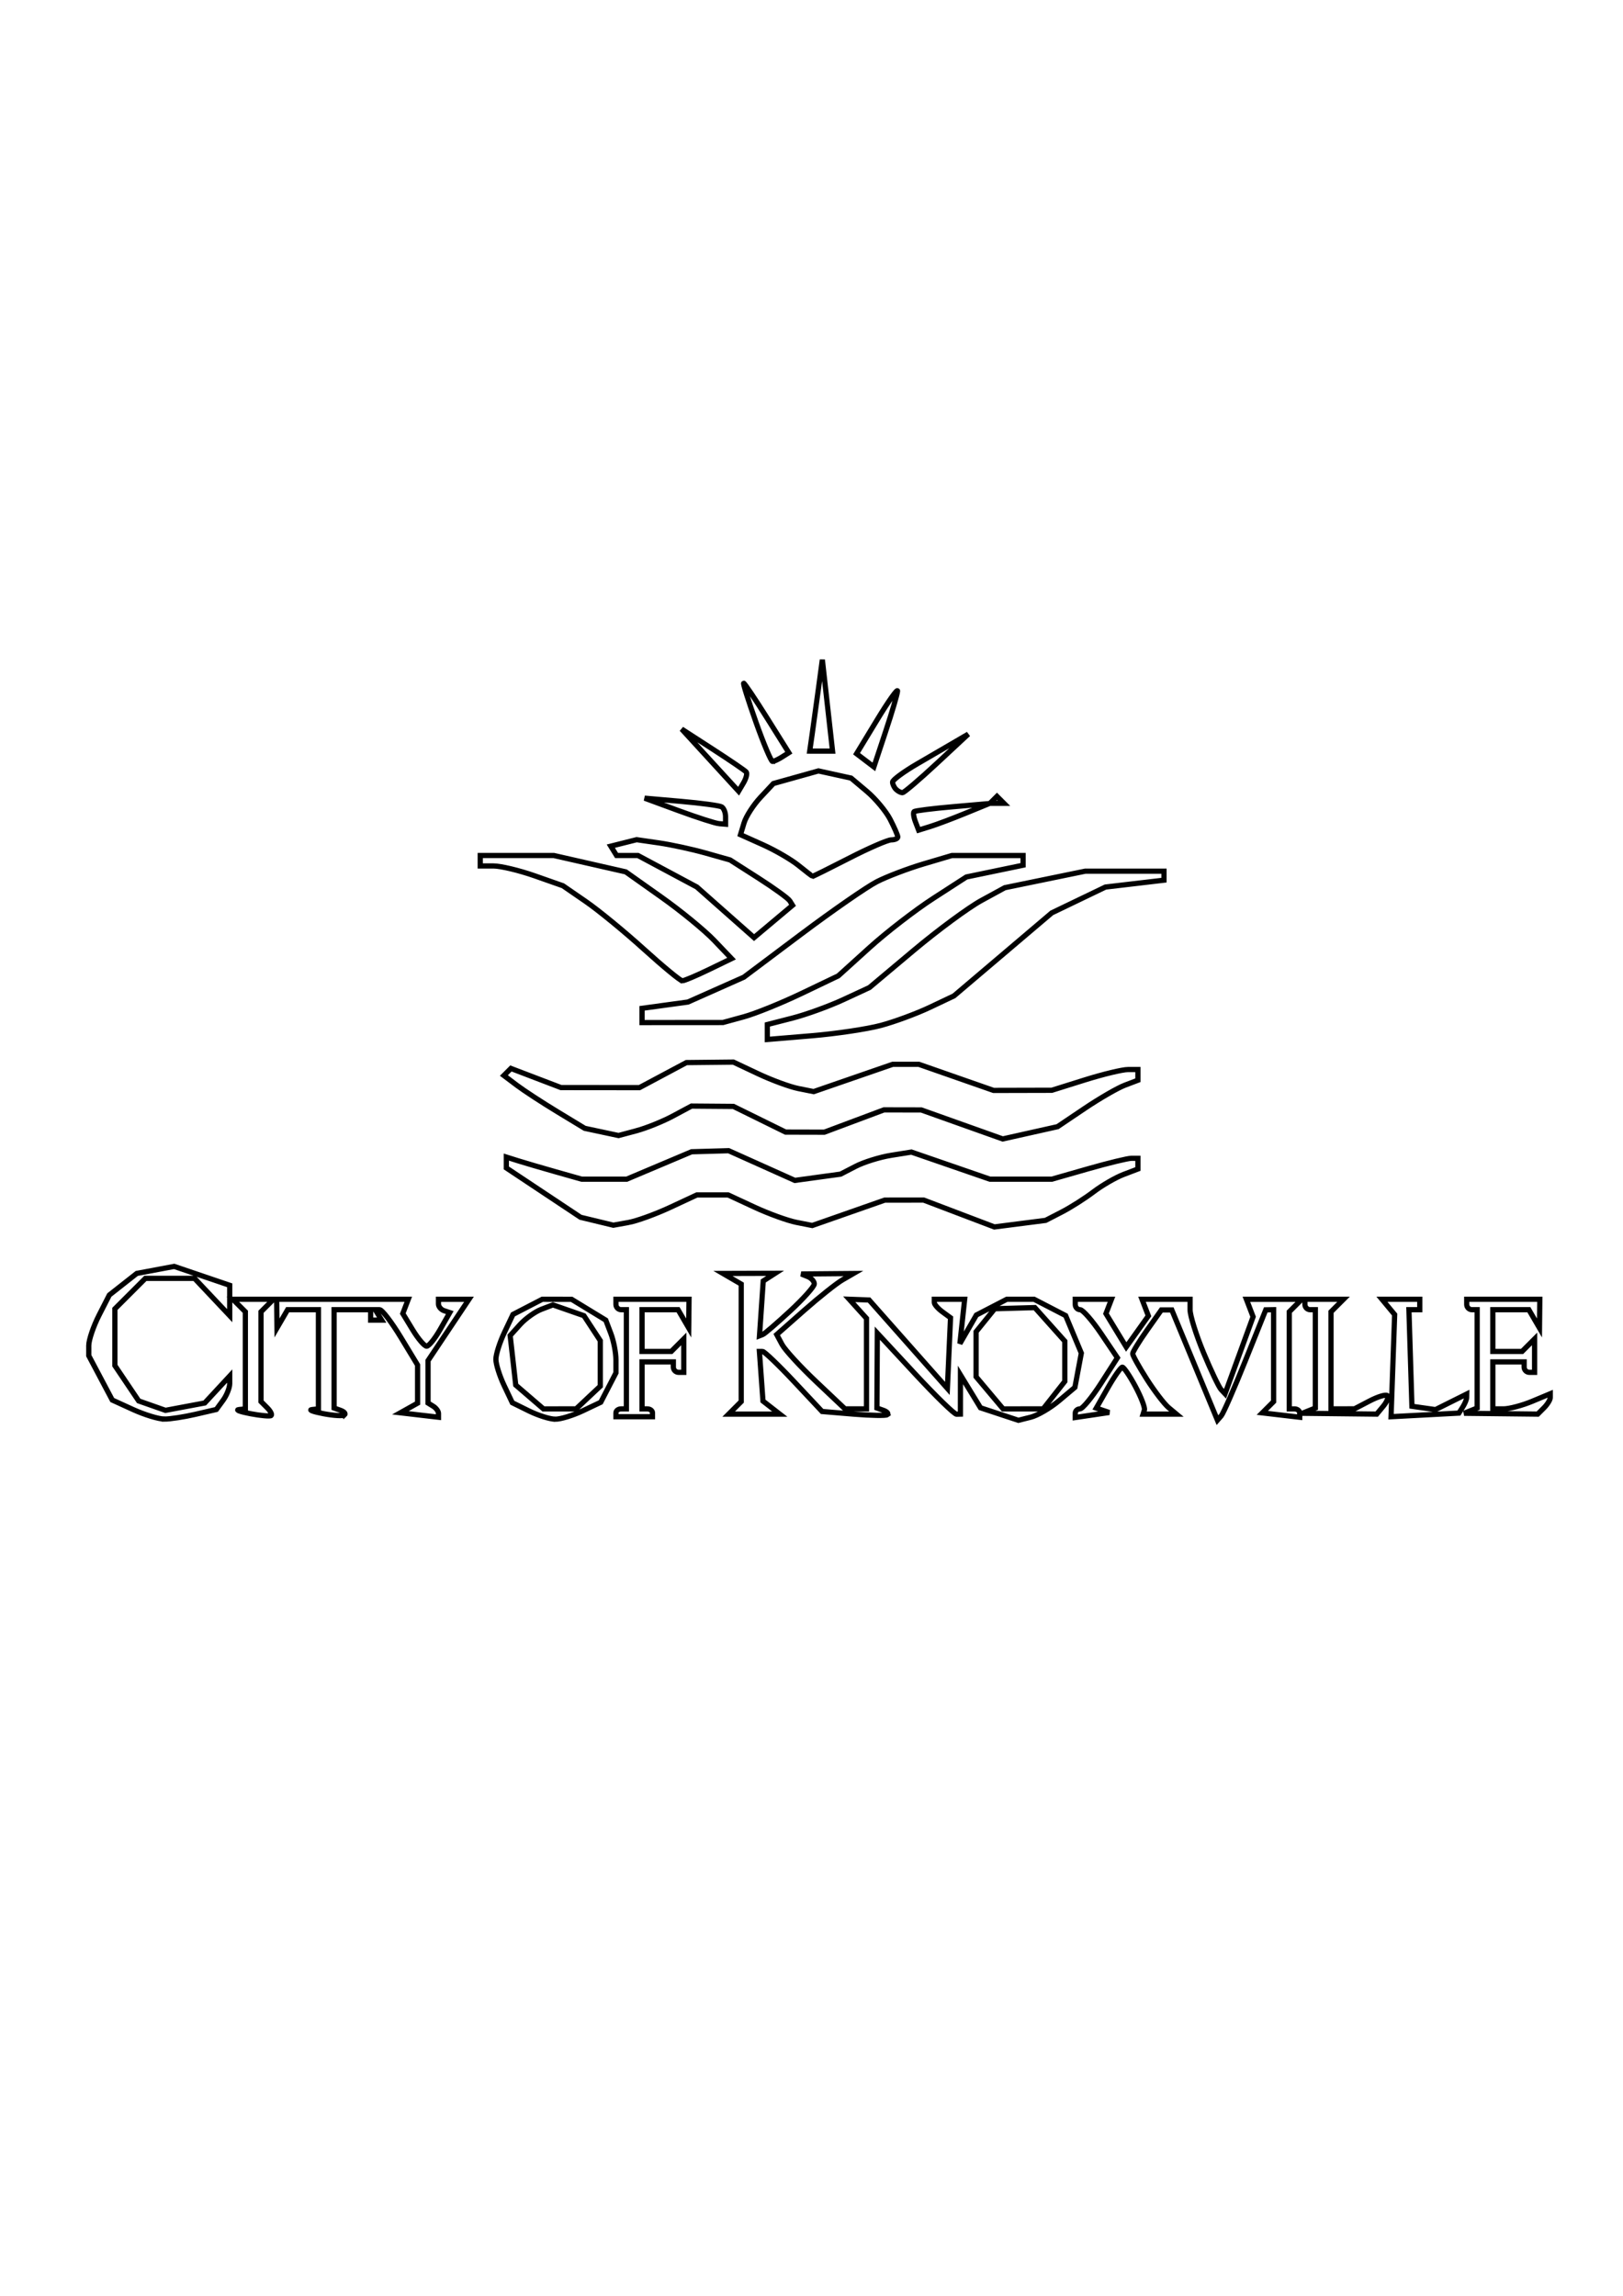 <?xml version="1.0" encoding="UTF-8" standalone="no"?>
<!-- Created with Inkscape (http://www.inkscape.org/) -->

<svg
   xmlns:dc="http://purl.org/dc/elements/1.1/"
   xmlns:cc="http://creativecommons.org/ns#"
   xmlns:rdf="http://www.w3.org/1999/02/22-rdf-syntax-ns#"
   xmlns:svg="http://www.w3.org/2000/svg"
   xmlns="http://www.w3.org/2000/svg"
   xmlns:sodipodi="http://sodipodi.sourceforge.net/DTD/sodipodi-0.dtd"
   xmlns:inkscape="http://www.inkscape.org/namespaces/inkscape"
   width="744.094"
   height="1052.362"
   id="svg2"
   version="1.1"
   inkscape:version="0.48.4 r9939"
   sodipodi:docname="mini-logo.svg">
  <defs
     id="defs4" />
  <sodipodi:namedview
     id="base"
     pagecolor="#ffffff"
     bordercolor="#666666"
     borderopacity="1.0"
     inkscape:pageopacity="0.0"
     inkscape:pageshadow="2"
     inkscape:zoom="0.35"
     inkscape:cx="-127.85714"
     inkscape:cy="748.57143"
     inkscape:document-units="px"
     inkscape:current-layer="layer1"
     showgrid="false"
     inkscape:window-width="1305"
     inkscape:window-height="744"
     inkscape:window-x="61"
     inkscape:window-y="24"
     inkscape:window-maximized="1" />
  <g
     inkscape:label="Layer 1"
     inkscape:groupmode="layer"
     id="layer1">
    <path
       style="fill:none;stroke:#000000;stroke-width:2.393;stroke-opacity:1"
       d="m 75.395,650.485 c -2.632,0.002 -9.093,-1.961 -14.358,-4.364 l -9.572,-4.369 -5.384,-10.163 -5.384,-10.163 0,-4.655 c 0,-2.56 2.124,-8.818 4.719,-13.906 l 4.719,-9.25 6.292,-4.949 6.292,-4.949 8.567,-1.607 8.567,-1.607 12.727,4.326 12.727,4.326 0,6.961 0,6.961 -8.06,-8.546 -8.06,-8.546 -11.268,0 -11.268,0 -6.995,6.995 -6.995,6.995 0,12.992 0,12.992 5.458,8.1 5.458,8.099 6.144,2.161 6.144,2.161 8.998,-1.688 8.998,-1.688 5.723,-6.175 5.723,-6.175 0,3.482 c 0,1.915 -1.375,5.362 -3.055,7.66 l -3.055,4.178 -9.508,2.204 c -5.229,1.212 -11.662,2.206 -14.294,2.209 z m 48.897,-1.615 c -0.57,0.411 -4.806,0.033 -9.412,-0.842 -4.606,-0.874 -7.029,-1.731 -5.384,-1.904 l 2.991,-0.315 0,-22.255 0,-22.255 -2.872,-2.872 -2.872,-2.872 9.333,0 9.333,0 -2.872,2.872 -2.872,2.872 0,20.58 0,20.58 2.832,2.832 c 1.557,1.557 2.365,3.168 1.795,3.58 z m 33.661,-0.288 c -0.658,0.57 -4.965,0.32 -9.572,-0.554 -4.606,-0.874 -7.029,-1.731 -5.384,-1.904 l 2.991,-0.315 0,-22.733 0,-22.733 -7.06,0 -7.06,0 -2.439,4.188 -2.439,4.188 -0.073,-6.581 -0.073,-6.581 30.168,0 30.168,0 -1.258,3.277 -1.258,3.277 4.556,7.491 c 2.506,4.12 5.379,7.485 6.386,7.476 1.006,-0.007 3.802,-3.479 6.212,-7.712 l 4.383,-7.697 -2.588,-0.863 c -1.423,-0.474 -2.588,-1.85 -2.588,-3.056 l 0,-2.194 6.997,0 6.997,0 -9.39,14.061 -9.39,14.061 0,9.727 0,9.727 2.393,1.479 c 1.316,0.813 2.393,2.276 2.393,3.25 l 0,1.771 -8.732,-1.019 -8.732,-1.019 3.946,-2.208 3.946,-2.208 0,-8.738 0,-8.738 -7.685,-12.679 c -4.226,-6.974 -8.597,-12.679 -9.713,-12.679 l -2.029,0 1.479,2.393 1.479,2.393 -2.534,0 -2.534,0 0,-2.393 0,-2.393 -8.375,0 -8.375,0 0,22.534 0,22.534 2.991,1.068 c 1.645,0.588 2.453,1.534 1.795,2.104 z m 96.554,1.958 c -2.433,-0.03 -7.848,-1.743 -12.032,-3.806 l -7.607,-3.752 -3.759,-7.922 c -2.068,-4.357 -3.759,-9.75 -3.759,-11.985 0,-2.234 1.76,-7.773 3.912,-12.307 l 3.912,-8.244 6.737,-3.484 6.737,-3.484 6.7,0.01 6.7,0.01 7.837,4.778 7.837,4.778 2.333,6.137 c 1.283,3.375 2.333,8.813 2.333,12.083 l 0,5.946 -3.484,6.737 -3.484,6.737 -8.244,3.912 c -4.534,2.152 -10.235,3.888 -12.669,3.858 z m 2.136,-4.731 7.49,0 5.538,-5.203 5.538,-5.203 0,-10.435 0,-10.435 -3.747,-5.719 -3.747,-5.719 -7.111,-2.479 -7.111,-2.479 -5.295,2.025 c -2.912,1.114 -7.322,4.276 -9.8,7.027 l -4.506,5.002 1.279,11.346 1.279,11.346 6.351,5.463 6.351,5.463 7.49,0 z m 34.121,3.589 -8.375,0 0,-1.795 c 0,-0.987 1.077,-1.795 2.393,-1.795 l 2.393,0 0,-22.733 0,-22.733 -2.393,0 c -1.316,0 -2.393,-1.077 -2.393,-2.393 l 0,-2.393 16.751,0 16.751,0 -0.073,6.581 -0.073,6.581 -2.439,-4.188 -2.439,-4.188 -8.257,0 -8.257,0 0,9.572 0,9.572 6.7,0 6.7,0 2.872,-2.872 2.872,-2.872 0,7.658 0,7.658 -2.393,0 c -1.316,0 -2.393,-1.077 -2.393,-2.393 l 0,-2.393 -7.179,0 -7.179,0 0,10.768 0,10.768 2.393,0 c 1.316,0 2.393,0.808 2.393,1.795 l 0,1.795 -8.375,0 z m 116.06,-0.926 c -0.658,0.509 -7.658,0.387 -15.554,-0.271 l -14.358,-1.196 -12.91,-13.76 c -7.101,-7.568 -13.569,-13.76 -14.375,-13.76 l -1.465,0 0.818,11.367 0.818,11.367 3.845,2.991 3.845,2.991 -11.704,0 -11.704,0 2.872,-2.872 2.872,-2.872 0,-26.922 0,-26.922 -4.188,-2.439 -4.188,-2.439 11.965,-0.036 11.965,-0.036 -2.729,1.758 -2.729,1.758 -0.86,12.565 -0.86,12.565 1.533,-0.6 c 0.843,-0.33 6.497,-5.199 12.563,-10.819 6.066,-5.621 11.03,-11.184 11.03,-12.364 0,-1.179 -1.346,-2.687 -2.991,-3.351 l -2.991,-1.207 11.965,-0.104 11.965,-0.104 -5.019,2.906 c -2.761,1.599 -10.673,7.895 -17.584,13.991 l -12.565,11.085 2.422,4.526 c 1.332,2.489 8.373,10.154 15.646,17.033 l 13.224,12.507 4.929,0 4.929,0 0,-20.75 0,-20.75 -3.96,-4.376 -3.96,-4.376 4.559,0.171 4.559,0.171 17.947,20.266 17.947,20.266 0.72,-16.193 0.72,-16.193 -3.711,-2.714 c -2.041,-1.492 -3.711,-3.403 -3.711,-4.245 l 0,-1.531 6.951,0 6.951,0 -1.092,10.17 -1.092,10.17 3.773,-6.551 3.773,-6.551 6.999,-3.62 6.999,-3.62 6.22,0 6.22,0 7.249,3.748 7.249,3.748 3.595,8.603 3.595,8.603 -1.472,7.844 -1.472,7.844 -7.282,6.127 c -4.005,3.37 -9.834,6.768 -12.953,7.551 l -5.671,1.423 -8.688,-2.867 -8.688,-2.867 -4.592,-7.53 -4.592,-7.531 -0.01,8.974 -0.01,8.974 -1.795,0.049 c -0.987,0.027 -9.559,-8.319 -19.049,-18.546 l -17.254,-18.595 -0.095,17.15 -0.095,17.15 2.991,1.068 c 1.645,0.588 2.453,1.485 1.795,1.994 z m 62.257,-2.664 9.186,0 4.96,-6.305 4.96,-6.305 0,-9.211 0,-9.211 -6.879,-7.699 -6.879,-7.699 -9.191,0.261 -9.191,0.261 -4.27,5.273 -4.27,5.273 0,10.32 0,10.32 6.195,7.363 6.195,7.363 9.186,0 z m 31.668,2.797 -7.777,1.16 0,-1.979 c 0,-1.088 0.965,-1.979 2.144,-1.979 1.179,0 5.526,-5.271 9.66,-11.714 l 7.517,-11.714 -7.437,-11.019 c -4.09,-6.061 -8.437,-11.019 -9.66,-11.019 -1.223,0 -2.223,-1.077 -2.223,-2.393 l 0,-2.393 8.3,0 8.3,0 -1.265,3.296 -1.265,3.296 4.647,7.641 4.647,7.641 5.077,-7.13 5.077,-7.13 -1.461,-3.807 -1.461,-3.807 11.024,0 11.024,0 0,4.858 c 0,2.672 2.792,11.556 6.204,19.742 3.412,8.186 7.018,15.744 8.013,16.795 l 1.808,1.911 6.433,-17.639 6.433,-17.638 -1.54,-4.014 -1.54,-4.014 12.7,0 12.7,0 -2.872,2.872 -2.872,2.872 0,22.255 0,22.255 2.393,0 c 1.316,0 2.393,0.861 2.393,1.912 l 0,1.912 -8.57,-1 -8.57,-1 2.587,-2.587 2.587,-2.587 0,-21.058 0,-21.058 -1.795,0.034 -1.795,0.034 -9.343,23.298 c -5.139,12.814 -10.124,24.192 -11.079,25.284 l -1.736,1.986 -10.458,-25.263 -10.458,-25.263 -2.393,-0.002 -2.393,-0.002 -6.581,9.305 c -3.619,5.118 -6.581,9.964 -6.581,10.769 0,0.805 2.9,6.017 6.443,11.583 3.544,5.565 8.057,11.465 10.029,13.11 l 3.586,2.991 -7.636,0 -7.636,0 0.598,-1.924 c 0.329,-1.058 -1.531,-5.904 -4.134,-10.768 -2.603,-4.864 -5.295,-8.836 -5.982,-8.826 -0.688,0.01 -3.657,4.233 -6.598,9.385 l -5.348,9.366 2.955,1.006 2.955,1.005 -7.777,1.16 z m 152.553,-0.036 -15.554,0.828 0.825,-23.411 0.825,-23.411 -2.913,-3.51 -2.913,-3.51 8.668,0 8.668,0 0,2.393 0,2.393 -2.483,0 -2.483,0 0.688,22.135 0.688,22.135 5.398,0.767 5.398,0.767 7.165,-3.574 7.165,-3.574 -0.037,1.611 c -0.019,0.886 -0.828,2.854 -1.795,4.372 l -1.758,2.761 -15.554,0.828 z m -39.179,-0.557 -17.056,-0.189 2.991,-1.207 2.991,-1.207 0,-22.534 0,-22.534 -2.393,0 c -1.316,0 -2.393,-1.077 -2.393,-2.393 l 0,-2.393 8.854,0 8.854,0 -2.872,2.872 -2.872,2.872 0,22.255 0,22.255 5.384,-0.014 5.384,-0.014 6.937,-3.618 c 3.815,-1.99 7.468,-3.086 8.118,-2.436 0.65,0.65 -0.181,2.823 -1.846,4.829 l -3.027,3.646 -17.056,-0.189 z m 73.997,0 -16.871,-0.189 2.991,-1.207 2.991,-1.207 0,-22.534 0,-22.534 -2.393,0 c -1.316,0 -2.393,-1.077 -2.393,-2.393 l 0,-2.393 16.751,0 16.751,0 -0.073,6.581 -0.073,6.581 -2.439,-4.188 -2.439,-4.188 -8.257,0 -8.257,0 0,9.572 0,9.572 6.7,0 6.7,0 2.872,-2.872 2.872,-2.872 0,7.658 0,7.658 -2.393,0 c -1.316,0 -2.393,-1.077 -2.393,-2.393 l 0,-2.393 -7.179,0 -7.179,0 0,10.768 0,10.768 4.863,0 c 2.675,0 8.597,-1.56 13.161,-3.467 l 8.299,-3.468 0,1.792 c 0,0.986 -1.292,3.084 -2.872,4.664 l -2.872,2.872 -16.871,-0.189 z m -400.018,-87.639 -6.909,1.237 -7.52,-1.817 -7.52,-1.817 -17.008,-11.307 -17.008,-11.307 0,-2.488 0,-2.488 5.384,1.695 c 2.961,0.932 10.734,3.211 17.272,5.065 l 11.888,3.37 10.319,0 10.319,0 14.884,-6.286 14.884,-6.286 8.488,-0.241 8.488,-0.241 15.17,6.808 15.17,6.808 10.484,-1.437 10.484,-1.437 6.887,-3.561 c 3.788,-1.959 11.095,-4.234 16.238,-5.057 l 9.352,-1.495 18,6.213 18,6.213 14.186,0 14.186,0 16.736,-4.786 c 9.205,-2.632 18.085,-4.786 19.735,-4.786 l 2.999,0 0,2.452 0,2.452 -6.57,2.498 c -3.614,1.374 -9.805,4.957 -13.76,7.962 -3.954,3.005 -10.521,7.179 -14.593,9.276 l -7.403,3.812 -11.741,1.505 -11.741,1.505 -16.207,-6.159 -16.207,-6.159 -8.919,0.01 -8.919,0.01 -16.619,5.819 -16.619,5.819 -7.311,-1.448 c -4.021,-0.794 -12.695,-3.946 -19.276,-7.001 l -11.965,-5.555 -7.179,0 -7.179,0 -12.235,5.697 c -6.729,3.133 -15.344,6.254 -19.144,6.934 z m 3.712,-42.061 -8.228,2.2 -7.752,-1.655 -7.752,-1.655 -12.631,-7.655 c -6.947,-4.21 -15.288,-9.659 -18.535,-12.109 l -5.904,-4.453 1.614,-1.614 1.614,-1.614 11.472,4.381 11.472,4.381 17.987,0.019 17.987,0.019 10.768,-5.743 10.768,-5.743 10.768,-0.114 10.768,-0.114 11.367,5.36 c 6.252,2.948 14.534,5.993 18.405,6.767 l 7.039,1.408 18.109,-6.254 18.109,-6.254 6.006,0 6.006,0 17.123,5.982 17.123,5.982 13.342,-0.031 13.342,-0.031 15.169,-4.755 c 8.343,-2.615 17.227,-4.755 19.742,-4.755 l 4.573,0 0,2.452 0,2.452 -5.997,2.28 c -3.299,1.254 -11.585,6.043 -18.414,10.642 l -12.417,8.362 -12.573,2.814 -12.573,2.814 -18.667,-6.646 -18.667,-6.646 -8.561,-0.017 -8.561,-0.017 -13.664,5.112 -13.664,5.112 -8.884,-0.021 -8.884,-0.021 -11.965,-5.886 -11.965,-5.886 -9.607,-0.075 -9.607,-0.075 -8.488,4.549 c -4.668,2.502 -12.19,5.539 -16.715,6.749 z m 80.303,-43.534 -20.331,1.694 0,-3.42 0,-3.42 11.444,-2.933 c 6.294,-1.613 16.826,-5.427 23.405,-8.474 l 11.96,-5.541 20.267,-17.007 c 11.147,-9.354 25.113,-19.653 31.036,-22.886 l 10.768,-5.879 18.445,-3.79 18.445,-3.79 18.048,0 18.048,0 0,2.064 0,2.064 -13.417,1.577 -13.417,1.577 -12.307,5.918 -12.307,5.918 -22.428,19.031 -22.428,19.031 -11.074,5.248 c -6.091,2.887 -16.193,6.616 -22.45,8.287 -6.257,1.671 -20.525,3.801 -31.707,4.732 z m -59.217,-6.065 -18.546,0.014 0,-3.264 0,-3.264 10.52,-1.442 10.52,-1.442 12.812,-5.695 12.812,-5.695 26.323,-19.751 c 14.478,-10.863 30.092,-21.678 34.698,-24.033 4.606,-2.355 14.224,-6.016 21.373,-8.135 l 12.998,-3.853 16.317,0 16.317,0 0,2.223 0,2.223 -13.002,2.699 -13.002,2.699 -15.092,9.755 c -8.301,5.365 -21.509,15.562 -29.352,22.659 l -14.26,12.905 -16.873,8.073 c -9.28,4.44 -21.18,9.252 -26.444,10.693 l -9.572,2.62 -18.546,0.014 z m -0.11,-19.131 c -0.874,0 -8.825,-6.556 -17.667,-14.57 -8.843,-8.013 -20.798,-17.818 -26.567,-21.787 l -10.49,-7.217 -12.905,-4.536 c -7.098,-2.495 -15.624,-4.536 -18.947,-4.536 l -6.042,0 0,-2.393 0,-2.393 16.877,0 16.877,0 16.474,3.747 16.474,3.747 16.304,11.544 c 8.967,6.349 19.884,15.297 24.26,19.883 l 7.956,8.339 -10.506,5.086 c -5.778,2.797 -11.222,5.086 -12.096,5.086 z m 41.74,-27.205 -8.819,7.404 -13.115,-11.597 -13.115,-11.597 -13.496,-7.218 -13.496,-7.218 -4.908,0 -4.908,0 -1.321,-2.138 -1.321,-2.138 5.924,-1.487 5.924,-1.487 10.212,1.479 c 5.617,0.814 15.255,2.903 21.417,4.644 l 11.205,3.165 13.059,8.354 c 7.183,4.595 13.626,9.271 14.319,10.392 l 1.26,2.038 -8.819,7.404 z m 18.049,-20.708 c -0.249,-0.029 -3.145,-2.244 -6.435,-4.922 -3.29,-2.678 -10.634,-6.955 -16.318,-9.505 l -10.336,-4.636 1.631,-5.398 c 0.897,-2.969 4.294,-8.245 7.549,-11.725 l 5.918,-6.327 10.322,-2.89 10.322,-2.89 7.478,1.643 7.478,1.642 7.208,6.065 c 3.964,3.336 8.784,9.114 10.711,12.84 1.927,3.726 3.504,7.367 3.504,8.09 0,0.723 -1.346,1.321 -2.991,1.327 -1.645,0.007 -10.325,3.775 -19.289,8.375 -8.964,4.6 -16.502,8.34 -16.751,8.311 z m 53.976,-22.829 -5.396,1.675 -1.48,-3.858 c -0.814,-2.122 -1.078,-4.202 -0.586,-4.624 0.492,-0.421 8.432,-1.423 17.645,-2.227 l 16.751,-1.461 -10.768,4.409 c -5.923,2.425 -13.197,5.163 -16.164,6.084 z m -96.904,-1.285 c -1.645,-0.131 -9.991,-2.813 -18.546,-5.961 l -15.554,-5.723 16.751,1.469 c 9.213,0.808 17.559,1.939 18.546,2.512 0.987,0.574 1.795,2.595 1.795,4.491 l 0,3.448 -2.991,-0.238 z m 127.426,-9.334 -3.191,0 1.595,-1.595 1.595,-1.595 1.595,1.595 1.595,1.595 -3.191,0 z m -116.204,-9.352 -2.248,3.81 -13.055,-14.245 -13.055,-14.245 14.295,9.239 c 7.862,5.082 14.749,9.778 15.303,10.436 0.555,0.658 -0.002,2.911 -1.24,5.006 z m 72.931,4.472 c -0.768,0.051 -2.114,-0.625 -2.991,-1.502 -0.877,-0.877 -1.595,-2.39 -1.595,-3.362 0,-0.972 5.115,-4.739 11.367,-8.373 6.252,-3.633 14.059,-8.177 17.349,-10.098 l 5.982,-3.492 -14.358,13.367 c -7.897,7.352 -14.986,13.409 -15.754,13.46 z m -7.786,-27.991 -5.368,16.185 -3.971,-3.024 -3.971,-3.024 9.444,-15.554 c 5.194,-8.555 9.396,-14.478 9.339,-13.161 -0.058,1.316 -2.52,9.676 -5.473,18.579 z m -51.839,13.679 c -0.658,0.014 -4.063,-8.046 -7.566,-17.911 -3.503,-9.865 -6.046,-17.936 -5.651,-17.936 0.395,0 5.21,7.165 10.701,15.922 l 9.983,15.922 -3.135,1.988 c -1.724,1.094 -3.674,2 -4.332,2.013 z m 22.286,-4.737 -5.234,-6e-4 1.12,-7.777 c 0.616,-4.277 1.918,-13.7 2.894,-20.939 l 1.773,-13.161 2.34,20.939 2.34,20.939 -5.234,-5.9e-4 z"
       id="path4243"
       inkscape:connector-curvature="0" />
  </g>
</svg>
